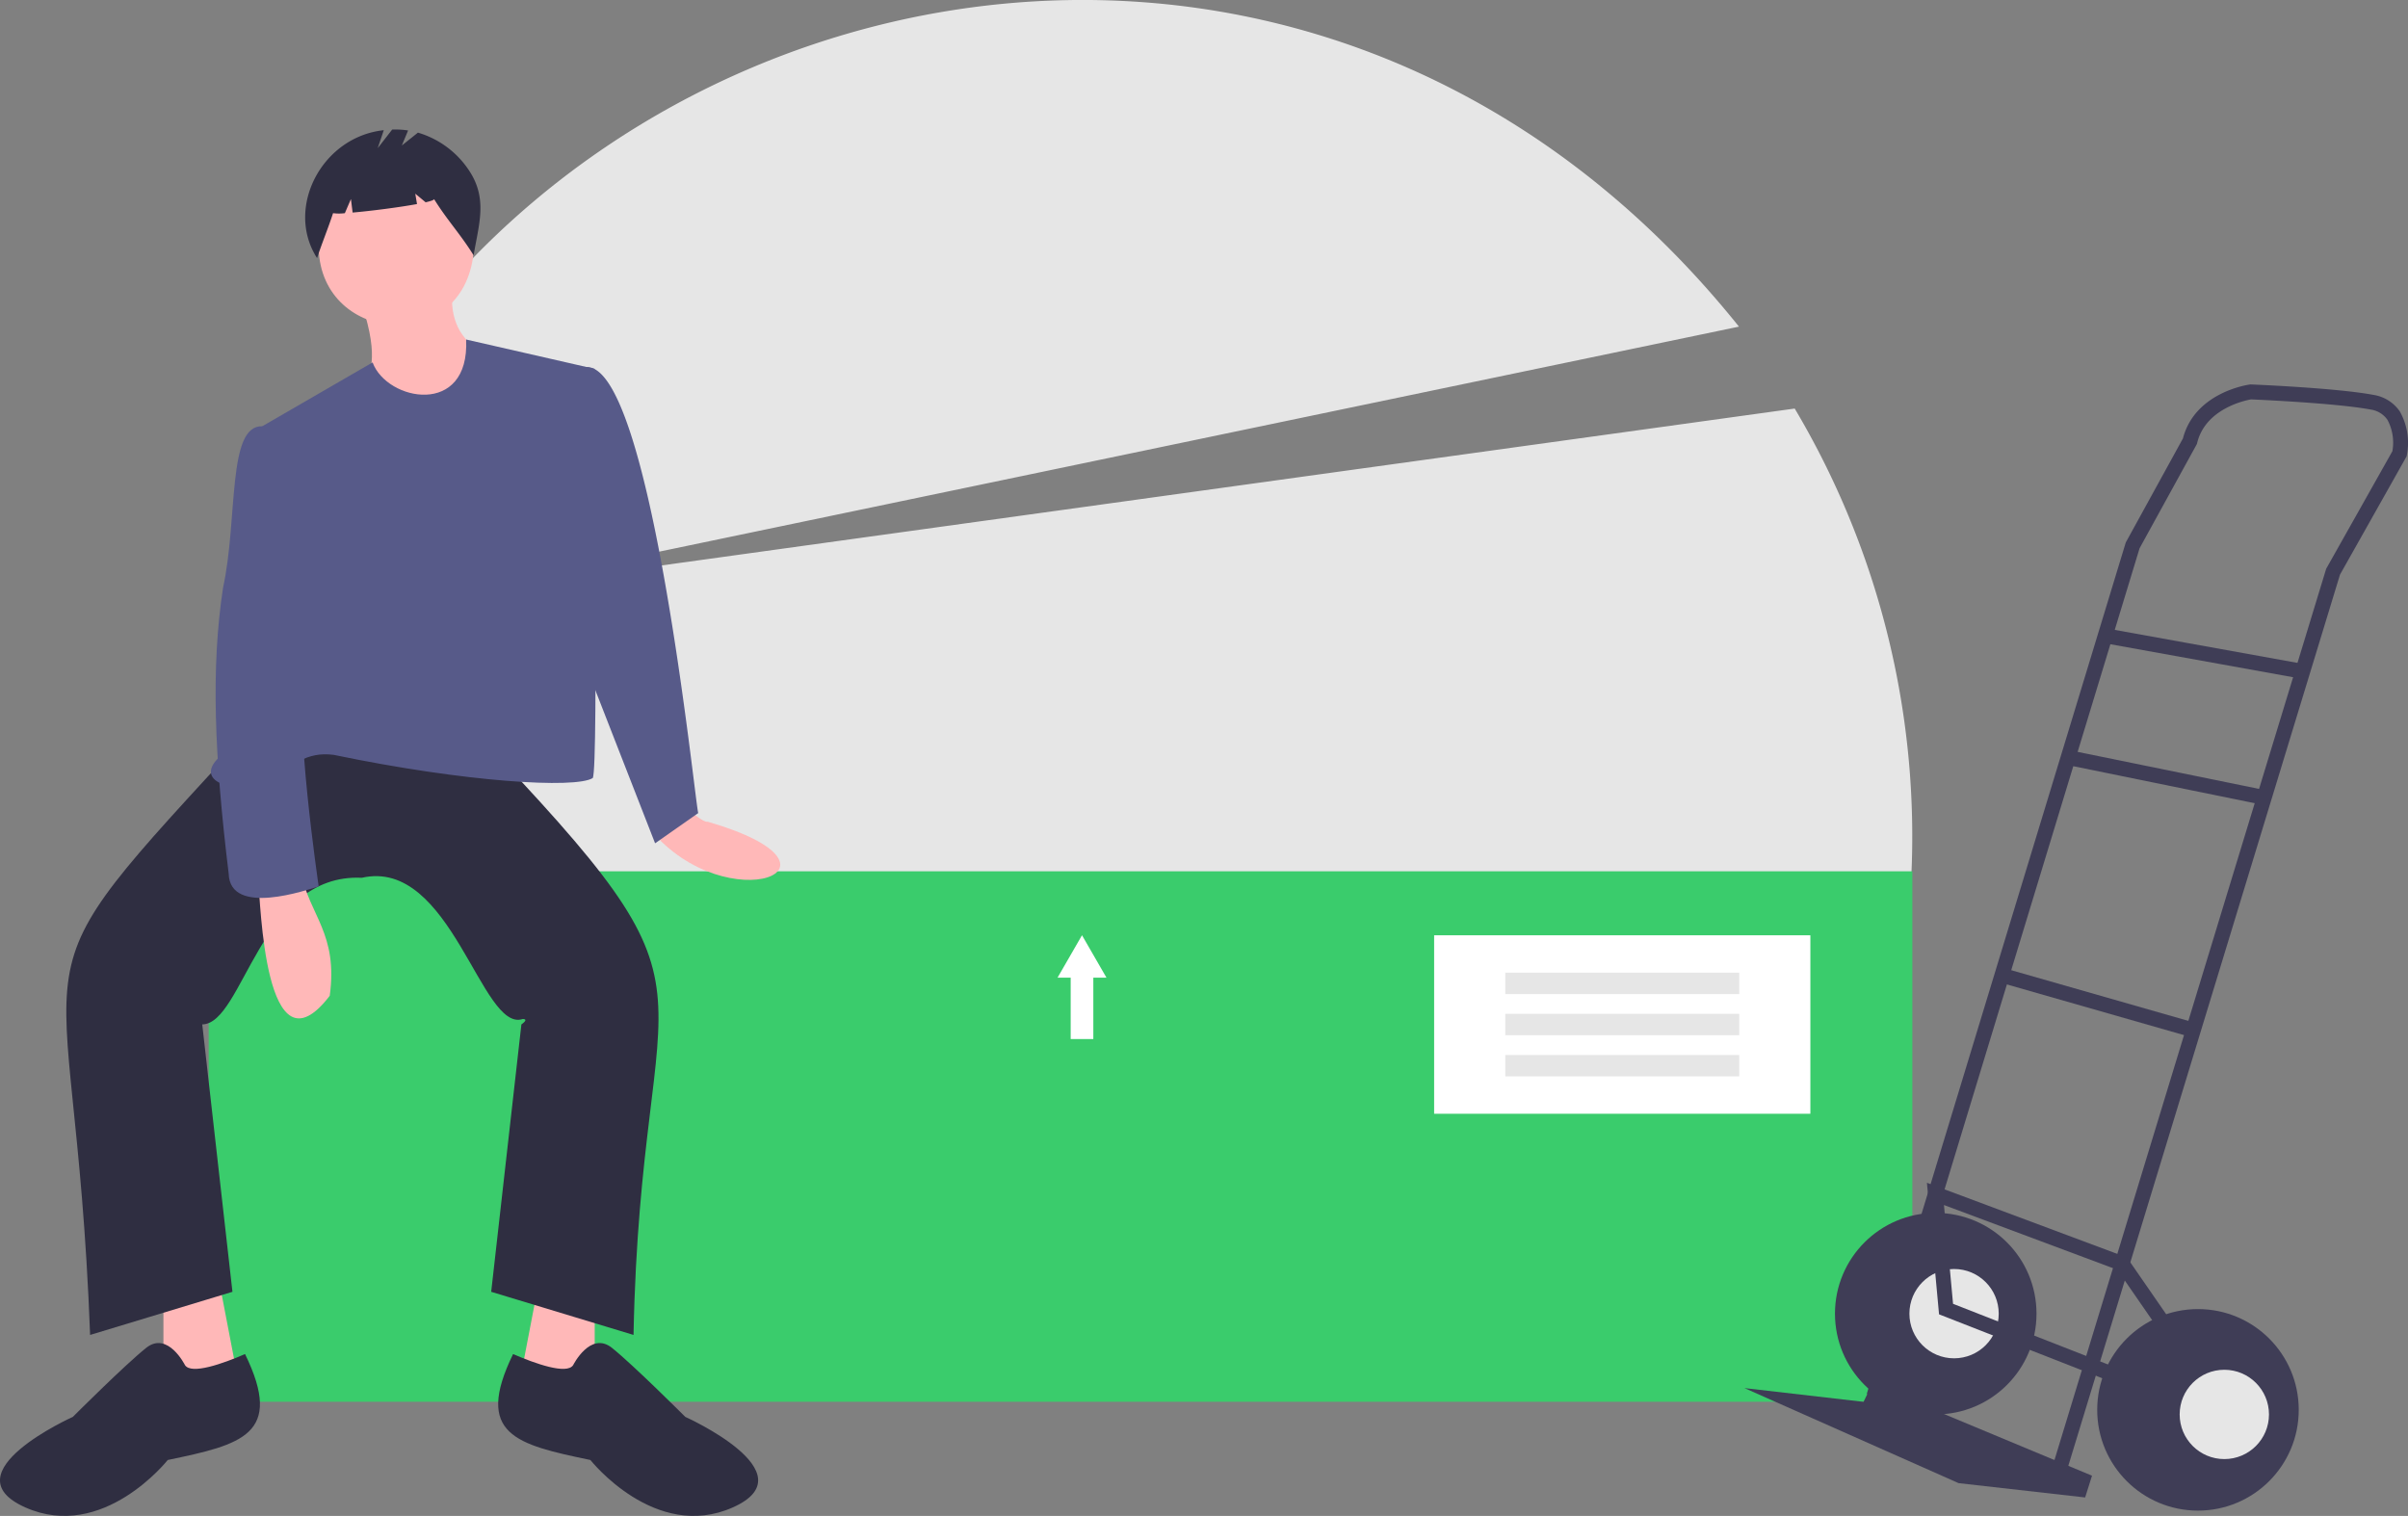 <svg xmlns="http://www.w3.org/2000/svg" width="158.84" height="100" viewBox="0 0 158.84 100">
  <rect x="0" y="0" width="158.84" height="100" fill="#808080" stroke="none"/>
  <g id="undraw_heavy_box_agqi" transform="translate(0 0)">
    <path id="Path_22892" data-name="Path 22892" d="M352.562,246.774a55.257,55.257,0,0,0-3.869-48.582l-88.208,12.213,84.531-17.617c-35.626-44.426-104.968-14.959-98.283,41.132Z" transform="translate(-230.308 -171.241)" fill="#e6e6e6"/>
    <rect id="Rectangle_252" data-name="Rectangle 252" width="112.378" height="34.993" transform="translate(13.767 57.477)" fill="#3acc6c"/>
    <path id="Path_22893" data-name="Path 22893" d="M398.733,467.893c1.008.783,1.377,1.036,1.592,1,10.4,3.029,1.283,6.58-3.771.553Z" transform="translate(-353.626 -414.683)" fill="#ffb8b8"/>
    <path id="Path_22894" data-name="Path 22894" d="M60.1,472.49V479.6l5.121-.284-1.422-7.4Z" transform="translate(-49.32 -387.274)" fill="#ffb8b8"/>
    <path id="Path_22895" data-name="Path 22895" d="M195.283,472.49V479.6l-5.121-.284,1.423-7.4Z" transform="translate(-156.054 -387.274)" fill="#ffb8b8"/>
    <path id="Path_22896" data-name="Path 22896" d="M200.809,440.42l7.682-.285c17.72,18.577,11.019,14.34,10.526,39.83l-9.389-2.845,1.992-17.639s.525-.35.09-.358c-2.726.937-4.715-10.661-10.616-9.315-6.716-.321-7.809,9.641-10.526,9.673l1.992,17.639-9.389,2.845c-1.051-28.011-6.2-21.683,10.527-39.83Z" transform="translate(-177.227 -391.904)" fill="#2f2e41"/>
    <path id="Path_22897" data-name="Path 22897" d="M169.423,666.634s-1.138-2.276-2.561-1.138-4.836,4.552-4.836,4.552-8.251,3.7-3.13,5.974,9.389-3.13,9.389-3.13c4.878-1.017,7.691-1.668,5.1-6.989C171.921,666.539,169.842,667.275,169.423,666.634Z" transform="translate(-157.221 -576.581)" fill="#2f2e41"/>
    <path id="Path_22898" data-name="Path 22898" d="M345.367,666.634s1.138-2.276,2.561-1.138,4.836,4.552,4.836,4.552,8.251,3.7,3.13,5.974-9.389-3.13-9.389-3.13c-4.878-1.017-7.691-1.668-5.1-6.989C342.869,666.539,344.948,667.275,345.367,666.634Z" transform="translate(-307.56 -576.581)" fill="#2f2e41"/>
    <path id="Path_22899" data-name="Path 22899" d="M284.663,239.243c-.423,7.082-10.089,6.459-10.242,0C274.844,232.161,284.51,232.784,284.663,239.243Z" transform="translate(-253.4 -222.876)" fill="#ffb8b8"/>
    <path id="Path_22900" data-name="Path 22900" d="M290.282,279.2c2.489,7.522-3.387,3.427,4.837,9.388l3.129-6.259s-2.276-.853-1.991-3.983Z" transform="translate(-266.416 -259.138)" fill="#ffb8b8"/>
    <path id="Path_22901" data-name="Path 22901" d="M260.106,298.043l-8.481-1.936c.239,5.114-5.219,4.084-6.171,1.512l-8.108,4.691c3.4,12.675,2.541,13.2-1.992,21.338-1.73,1.58.857,2.485,3.109,1.62,1.718-1.06,2.59-2,4.43-1.762,8.7,1.811,15.936,2.238,17.082,1.531C260.386,324.45,259.964,298.145,260.106,298.043Z" transform="translate(-220.877 -273.71)" fill="#575a89"/>
    <path id="Path_22902" data-name="Path 22902" d="M363.245,306.919a11.207,11.207,0,0,0,1.75-.689c4.264-.072,7.125,28.608,7.354,29.424l-2.845,1.992-4.552-11.664Z" transform="translate(-326.292 -282.017)" fill="#575a89"/>
    <path id="Path_22903" data-name="Path 22903" d="M252.215,493.048c.145,1.074.393,13.132,4.712,7.5.567-4.109-1.36-5.336-1.867-8.068Z" transform="translate(-235.177 -434.859)" fill="#ffb8b8"/>
    <path id="Path_22904" data-name="Path 22904" d="M240.472,328.478l-.872-.483c-2.337-.077-1.6,6.109-2.589,10.64-.808,5.278-.578,11.1.37,18.878.083,2.855,5.2,1.056,5.936.838,0,0-1.707-11.665-.853-13.656S240.472,328.478,240.472,328.478Z" transform="translate(-222.296 -299.877)" fill="#575a89"/>
    <path id="Path_22905" data-name="Path 22905" d="M280.347,221.726a6.1,6.1,0,0,0-3.472-2.654l-1.062.849.413-.991a5.618,5.618,0,0,0-1.049-.061l-.955,1.228.4-1.186c-4.1.44-6.523,5.145-4.4,8.438.328-1.009.727-1.955,1.055-2.964a2.986,2.986,0,0,0,.778,0l.4-.932.112.892c1.238-.108,3.073-.345,4.247-.561l-.114-.685.683.569c.359-.083.573-.158.555-.215.873,1.407,1.737,2.305,2.61,3.712C280.876,225.185,281.461,223.536,280.347,221.726Z" transform="translate(-249.307 -210.323)" fill="#2f2e41"/>
    <rect id="Rectangle_253" data-name="Rectangle 253" width="24.818" height="11.773" transform="translate(94.6 61.698)" fill="#fff"/>
    <rect id="Rectangle_254" data-name="Rectangle 254" width="15.432" height="1.412" transform="translate(99.293 64.164)" fill="#e6e6e6"/>
    <rect id="Rectangle_255" data-name="Rectangle 255" width="15.432" height="1.412" transform="translate(99.293 66.879)" fill="#e6e6e6"/>
    <rect id="Rectangle_256" data-name="Rectangle 256" width="15.432" height="1.412" transform="translate(99.293 69.594)" fill="#e6e6e6"/>
    <path id="Path_22906" data-name="Path 22906" d="M392.142,346.776l-.807-1.4-.807-1.4-.807,1.4-.807,1.4h.867v4.049h1.494v-4.049Z" transform="translate(-319.155 -282.281)" fill="#fff"/>
    <circle id="Ellipse_44" data-name="Ellipse 44" cx="6.647" cy="6.647" r="6.647" transform="translate(121.041 80.011)" fill="#3f3d56"/>
    <circle id="Ellipse_45" data-name="Ellipse 45" cx="2.946" cy="2.946" r="2.946" transform="translate(125.951 83.712)" fill="#e6e6e6"/>
    <path id="Path_22907" data-name="Path 22907" d="M649.98,509.033l14.5,6.043-.453,1.435-8.347-.944-14.126-6.27,7.856.907Z" transform="translate(-526.484 -417.729)" fill="#3f3d56"/>
    <path id="Path_22908" data-name="Path 22908" d="M856.926,384.33l18.038-59.171,4.393-7.8.015-.075a4.238,4.238,0,0,0-.457-2.88,2.586,2.586,0,0,0-1.747-1.1c-2.424-.455-7.848-.679-8.078-.688l-.043,0-.043.006c-.148.02-3.614.527-4.4,3.554l-3.771,6.863-.015.049-17.072,56.125.94.286,17.057-56.076,3.784-6.886.015-.063c.554-2.278,3.2-2.811,3.555-2.872.554.024,5.652.25,7.888.67a1.619,1.619,0,0,1,1.11.68,3.182,3.182,0,0,1,.323,2.07l-4.366,7.753-.016.051-18.053,59.222Z" transform="translate(-720.609 -287.255)" fill="#3f3d56"/>
    <rect id="Rectangle_257" data-name="Rectangle 257" width="0.982" height="13.238" transform="translate(138.778 42.42) rotate(-79.762)" fill="#3f3d56"/>
    <rect id="Rectangle_258" data-name="Rectangle 258" width="0.982" height="13.201" transform="matrix(0.2, -0.98, 0.98, 0.2, 136.324, 50.454)" fill="#3f3d56"/>
    <rect id="Rectangle_259" data-name="Rectangle 259" width="0.982" height="13.135" transform="translate(131.919 64.808) rotate(-74.032)" fill="#3f3d56"/>
    <path id="Path_22909" data-name="Path 22909" d="M722.263,448.7l.358-.915-12.257-4.8-.6-6.517,11.44,4.273,3.706,5.363.808-.558-3.882-5.617L708.64,435l.8,8.678Z" transform="translate(-581.534 -356.976)" fill="#3f3d56"/>
    <circle id="Ellipse_46" data-name="Ellipse 46" cx="6.647" cy="6.647" r="6.647" transform="translate(138.339 86.356)" fill="#3f3d56"/>
    <circle id="Ellipse_47" data-name="Ellipse 47" cx="2.946" cy="2.946" r="2.946" transform="translate(143.778 90.359)" fill="#e6e6e6"/>
  </g>
</svg>
